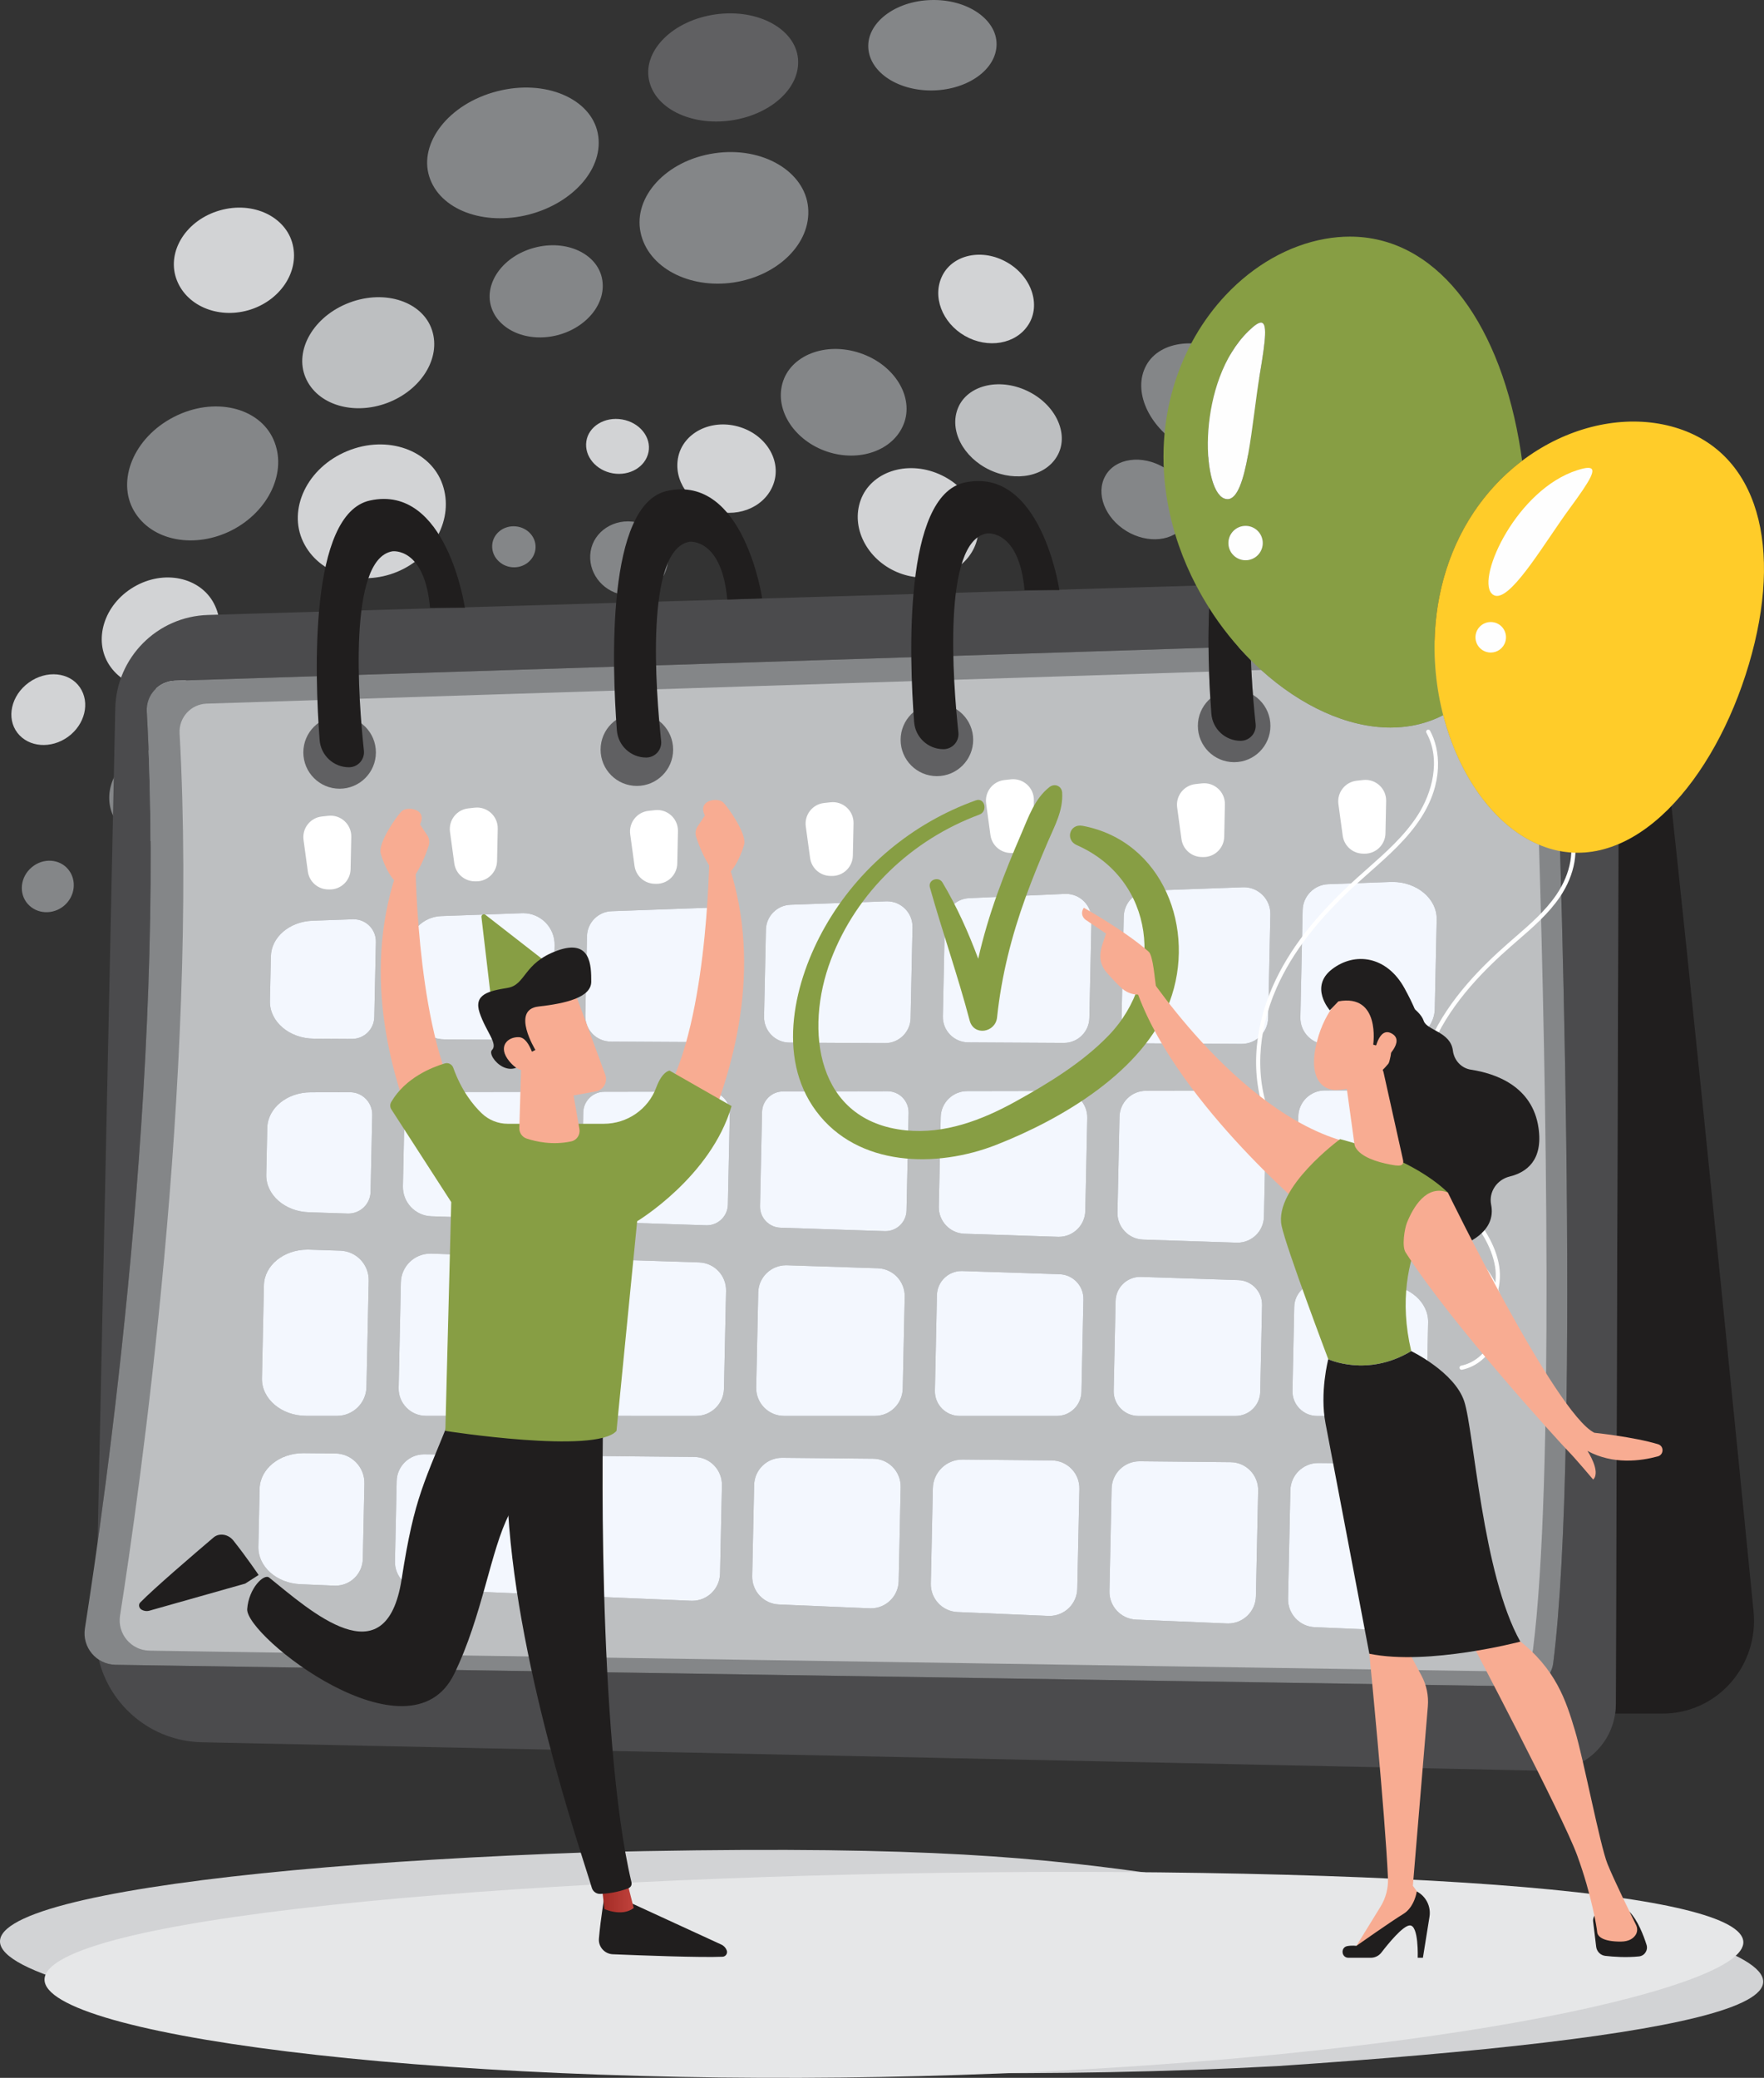 <svg width="444" height="523" viewBox="0 0 444 523" fill="none" xmlns="http://www.w3.org/2000/svg">
<rect x="0" y="0" width="444" height="523" fill="#333333" stroke="none"/>
<g clip-path="url(#clip0)">
<path d="M419.546 486.057C478.187 502.691 424.648 513.094 321.542 520.034C211.277 526.011 78.88 516.485 20.23 499.85C-38.396 483.215 38.34 470.028 148.605 466.219C300.892 462.566 274.877 476.372 419.547 486.057H419.546Z" fill="#D2D3D5"/>
<path d="M419.141 500.357C374.359 514.341 270.041 525.507 161.113 522.51C52.186 519.513 -20.101 503.486 24.68 489.501C69.481 475.517 214.399 468.873 323.327 471.87C432.254 474.867 463.941 486.373 419.14 500.356L419.141 500.357Z" fill="#E6E7E8"/>
<path fill-rule="evenodd" clip-rule="evenodd" d="M49.381 193.521C52.741 198.837 51.092 205.921 45.827 209.553C40.56 213.175 33.342 212.204 29.58 207.162C25.82 202.132 27.262 194.702 32.931 190.801C38.598 186.893 46.024 188.213 49.381 193.521Z" fill="#848688"/>
<path d="M53.831 151.87C57.312 158.46 54.336 166.874 47.36 170.992C40.376 175.096 31.563 173.619 27.495 167.367C23.433 161.13 26.123 152.184 33.691 147.734C41.262 143.277 50.355 145.288 53.832 151.87H53.831Z" fill="#D2D3D5"/>
<path d="M20.113 173.015C22.74 176.863 21.368 182.374 17.135 185.452C12.894 188.53 7.226 188.141 4.38 184.45C1.539 180.766 2.781 175.041 7.233 171.811C11.684 168.574 17.491 169.173 20.113 173.015H20.113Z" fill="#D2D3D5"/>
<path d="M111.371 121.911C114.364 130.492 109.158 140.121 99.94 143.938C90.714 147.734 80.235 144.582 76.309 136.386C72.391 128.204 77.255 117.726 87.408 113.538C97.56 109.344 108.385 113.344 111.371 121.911Z" fill="#D2D3D5"/>
<path fill-rule="evenodd" clip-rule="evenodd" d="M68.816 110.594C72.424 118.68 67.649 128.68 58.388 133.447C49.119 138.192 38.189 136.253 33.732 128.607C29.279 120.975 33.654 110.129 43.773 104.944C53.889 99.744 65.215 102.522 68.816 110.594Z" fill="#848688"/>
<path fill-rule="evenodd" clip-rule="evenodd" d="M17.21 218.868C19.399 221.591 18.891 225.638 16.121 227.973C13.348 230.303 9.269 230.122 6.965 227.499C4.662 224.876 5.094 220.727 7.984 218.297C10.871 215.863 15.019 216.153 17.21 218.869V218.868Z" fill="#848688"/>
<path fill-rule="evenodd" clip-rule="evenodd" d="M151.5 69.966C152.838 76.111 147.796 82.423 140.332 84.36C132.862 86.282 125.411 83.188 123.611 77.161C121.811 71.143 126.718 64.355 134.653 62.315C142.589 60.26 150.172 63.822 151.5 69.967V69.966Z" fill="#848688"/>
<path d="M108.749 83.126C111.047 90.216 105.929 98.242 97.457 101.425C88.981 104.601 79.857 101.933 76.922 95.072C73.992 88.233 78.875 79.584 87.985 76.163C97.091 72.742 106.459 76.043 108.749 83.126Z" fill="#BDBFC1"/>
<path fill-rule="evenodd" clip-rule="evenodd" d="M203.402 52.222C204.225 61.269 195.762 69.446 184.611 71.106C173.456 72.743 163.044 67.354 161.22 58.444C159.397 49.563 167.66 40.367 179.813 38.578C191.966 36.775 202.583 43.183 203.402 52.221V52.222Z" fill="#848688"/>
<path fill-rule="evenodd" clip-rule="evenodd" d="M150.459 33.532C152.194 42.211 144.344 51.113 133.089 54.013C121.832 56.891 110.695 52.869 108.038 44.419C105.385 35.984 112.949 26.097 125.135 22.975C137.317 19.838 148.736 24.861 150.459 33.532Z" fill="#848688"/>
<path fill-rule="evenodd" clip-rule="evenodd" d="M250.84 11.192C250.772 17.484 243.661 22.512 234.986 22.76C226.315 23 218.974 18.376 218.555 12.099C218.132 5.83 225.19 0.257 234.349 0.009C243.505 -0.254 250.91 4.915 250.84 11.192Z" fill="#848688"/>
<path fill-rule="evenodd" clip-rule="evenodd" d="M200.857 14.773C201.527 22.199 193.87 28.961 183.838 30.339C173.799 31.703 164.652 27.23 163.307 19.902C161.964 12.583 169.479 5.072 180.188 3.61C190.898 2.141 200.19 7.353 200.857 14.773Z" fill="#606062"/>
<path d="M73.684 61.591C75.361 68.614 70.315 75.845 62.51 78.086C54.7 80.321 46.609 76.849 44.318 69.996C42.03 63.157 46.906 55.364 55.326 52.961C63.74 50.542 72.014 54.575 73.684 61.591Z" fill="#D2D3D5"/>
<path fill-rule="evenodd" clip-rule="evenodd" d="M167.912 142.613C166.718 147.608 161.639 150.678 156.517 149.665C151.399 148.645 147.855 143.867 148.659 138.793C149.458 133.727 154.623 130.339 160.132 131.435C165.645 132.526 169.103 137.625 167.912 142.613V142.613Z" fill="#848688"/>
<path d="M194.793 121.493C192.923 127.284 186.311 130.334 179.929 128.597C173.552 126.847 169.395 120.847 170.732 114.904C172.064 108.974 178.826 105.452 185.738 107.347C192.656 109.239 196.66 115.708 194.793 121.493Z" fill="#D2D3D5"/>
<path d="M163.227 113.8C162.473 117.53 158.471 119.866 154.26 119.141C150.045 118.413 147.044 114.873 147.58 111.105C148.116 107.344 152.17 104.809 156.594 105.575C161.02 106.336 163.979 110.076 163.227 113.8V113.8Z" fill="#D2D3D5"/>
<path d="M245.081 138.107C241.769 144.748 233.176 147.185 225.694 143.963C218.22 140.725 214.092 132.796 216.648 125.828C219.199 118.874 228.094 115.753 236.325 119.311C244.559 122.863 248.387 131.479 245.081 138.107Z" fill="#D2D3D5"/>
<path fill-rule="evenodd" clip-rule="evenodd" d="M227.456 106.752C224.784 113.47 216.219 116.371 208.158 113.665C200.105 110.942 195.011 103.44 196.942 96.476C198.866 89.522 207.698 85.905 216.494 88.875C225.295 91.834 230.122 100.046 227.456 106.752V106.752Z" fill="#848688"/>
<path fill-rule="evenodd" clip-rule="evenodd" d="M134.771 138.219C134.427 141.051 131.772 143.059 128.829 142.767C125.887 142.472 123.67 139.982 123.89 137.138C124.112 134.296 126.783 132.186 129.85 132.493C132.917 132.797 135.111 135.391 134.771 138.219Z" fill="#848688"/>
<path fill-rule="evenodd" clip-rule="evenodd" d="M298.302 132.008C295.473 136.291 288.911 136.936 283.527 133.67C278.148 130.392 275.713 124.268 278.21 119.782C280.702 115.3 287.465 114.306 293.178 117.789C298.9 121.263 301.137 127.731 298.302 132.009V132.008Z" fill="#848688"/>
<path d="M266.258 114.479C263.423 119.863 255.816 121.439 249.13 118.293C242.445 115.14 238.808 108.28 241.146 102.655C243.474 97.045 251.312 94.975 258.501 98.359C265.687 101.741 269.094 109.104 266.259 114.479H266.258Z" fill="#BDBFC1"/>
<path fill-rule="evenodd" clip-rule="evenodd" d="M338.238 152.281C333.419 157.916 323.819 157.62 316.497 152.039C309.186 146.442 306.405 137.278 310.574 131.135C314.727 125.008 324.809 124.607 332.777 130.702C340.754 136.788 343.057 146.653 338.239 152.281H338.238Z" fill="#848688"/>
<path fill-rule="evenodd" clip-rule="evenodd" d="M319.006 110.644C314.922 116.603 305.247 117.079 297.141 112.144C289.045 107.194 285.053 98.384 288.478 92.016C291.898 85.658 301.985 84.453 310.752 89.808C319.525 95.151 323.093 104.698 319.006 110.644Z" fill="#848688"/>
<path fill-rule="evenodd" clip-rule="evenodd" d="M389.244 156.677C385.527 160.221 378.538 158.922 373.452 153.986C368.372 149.047 366.894 142.116 370.324 138.295C373.748 134.477 381.025 135.434 386.387 140.654C391.756 145.863 392.953 153.142 389.244 156.677V156.677Z" fill="#848688"/>
<path fill-rule="evenodd" clip-rule="evenodd" d="M358.679 129.459C354.72 134.082 346.406 133.451 339.886 128.364C333.37 123.264 330.774 115.363 334.291 110.401C337.804 105.445 346.475 105.566 353.43 111.002C360.389 116.434 362.635 124.842 358.678 129.459H358.679Z" fill="#606062"/>
<path d="M258.872 81.688C255.722 86.67 248.621 87.835 242.865 84.543C237.11 81.244 234.53 74.531 237.232 69.285C239.926 64.05 247.258 62.467 253.459 66.025C259.666 69.573 262.022 76.713 258.872 81.688Z" fill="#D2D3D5"/>
<path fill-rule="evenodd" clip-rule="evenodd" d="M418.542 431.312H406.534C406.649 430.532 406.708 429.734 406.711 428.921L407.369 212.469C412.077 210.469 416.569 207.163 420.699 202.875C425.269 244.938 432.163 313.182 437.254 364.153C438.848 380.105 440.265 394.358 441.375 405.596C442.029 412.175 439.914 418.699 435.568 423.605C431.217 428.513 425.029 431.312 418.542 431.312Z" fill="#201E1E"/>
<path fill-rule="evenodd" clip-rule="evenodd" d="M389.882 445.719C389.76 445.719 389.638 445.717 389.515 445.715L381.331 445.541L64.421 438.814L50.805 438.525C38.177 438.256 27.734 429.449 24.863 417.731C26.074 418.526 27.52 419.001 29.092 419.025L384.205 424.472C384.24 424.472 384.272 424.473 384.307 424.473C387.669 424.473 390.523 421.976 390.945 418.627C396.252 376.554 394.476 276.749 392.673 214.229C394.161 214.509 395.641 214.644 397.114 214.644C400.61 214.644 404.043 213.881 407.37 212.469L406.712 428.921C406.708 429.734 406.649 430.532 406.535 431.312C405.355 439.476 398.327 445.719 389.882 445.719H389.882ZM24.56 388.355L24.974 368.805L27.99 226.548L29.011 178.338C29.283 165.52 39.543 155.166 52.346 154.788L63.337 154.461L301.087 147.402C302.103 149.352 303.2 151.243 304.364 153.075C304.209 156.443 304.164 159.808 304.191 163.034L44.028 171.339C39.907 171.468 36.717 174.972 36.945 179.091C41.127 254.535 30.93 342.861 24.559 388.355H24.56Z" fill="#4B4B4D"/>
<path d="M29.091 419.026C24.268 418.952 20.624 414.628 21.374 409.859C26.346 378.228 41.953 269.428 36.946 179.092C36.718 174.973 39.907 171.469 44.029 171.339L382.453 160.537C387.094 160.387 390.984 164.011 391.161 168.656C392.597 206.635 397.96 363.032 390.945 418.627C390.52 422.011 387.61 424.525 384.205 424.472L29.092 419.026L29.091 419.026Z" fill="#848688"/>
<path d="M379.485 420.711C379.449 420.711 379.418 420.711 379.383 420.71L37.642 415.467C33 415.397 29.494 411.234 30.216 406.645C35 376.206 50.02 271.502 45.202 184.569C44.982 180.605 48.052 177.234 52.017 177.107L304.32 169.052C304.459 173.095 304.682 176.73 304.901 179.618C305.191 183.483 308.407 186.465 312.281 186.465C313.357 186.465 314.381 186.002 315.099 185.201C315.816 184.4 316.16 183.329 316.045 182.259C315.698 179.004 315.247 174.146 314.974 168.714L317.435 168.635C327.398 177.654 339.102 183.126 349.998 183.126C351.82 183.126 353.627 182.974 355.391 182.658C358.225 182.15 360.84 181.25 363.249 179.999C367.17 195.211 376.079 207.846 387.362 212.616C389.146 272.227 391.145 373.276 385.87 415.084C385.465 418.307 382.717 420.71 379.485 420.71V420.711ZM331.787 368.242C327.981 368.242 324.866 371.287 324.784 375.102L324.205 402.408C324.124 406.221 327.105 409.4 330.911 409.56L346.485 410.22C346.674 410.229 346.867 410.232 347.056 410.232C353.008 410.232 357.906 406.273 358.013 401.255L358.509 377.839C358.619 372.704 353.667 368.453 347.497 368.394L331.854 368.242C331.833 368.241 331.81 368.241 331.786 368.241L331.787 368.242ZM286.798 367.806C282.992 367.806 279.877 370.849 279.796 374.666L279.248 400.504C279.167 404.317 282.146 407.494 285.954 407.656L308.812 408.623C308.913 408.628 309.014 408.63 309.115 408.63C312.903 408.63 316.031 405.597 316.112 401.77L316.676 375.186C316.758 371.283 313.64 368.065 309.74 368.028L286.866 367.806C286.842 367.806 286.82 367.806 286.798 367.806H286.798ZM242.19 367.372C238.172 367.372 234.884 370.585 234.799 374.614L234.29 398.6C234.209 402.411 237.19 405.589 240.998 405.751L263.855 406.72C263.957 406.724 264.058 406.727 264.157 406.727C267.946 406.727 271.074 403.692 271.155 399.865L271.687 374.749C271.77 370.847 268.652 367.63 264.753 367.591L242.265 367.373C242.24 367.373 242.215 367.373 242.192 367.373L242.19 367.372ZM196.814 366.931C193.013 366.931 189.899 369.974 189.818 373.787L189.333 396.701C189.252 400.512 192.23 403.686 196.034 403.847L218.904 404.816C219.005 404.821 219.104 404.822 219.206 404.822C222.99 404.822 226.116 401.791 226.197 397.968L226.698 374.307C226.781 370.408 223.666 367.192 219.769 367.155L196.884 366.932C196.861 366.932 196.837 366.932 196.814 366.932V366.931ZM151.826 366.495C148.022 366.495 144.911 369.538 144.829 373.35L144.375 394.798C144.294 398.606 147.27 401.781 151.075 401.944L173.946 402.913C174.046 402.916 174.147 402.919 174.247 402.919C178.033 402.919 181.158 399.888 181.238 396.064L181.71 373.87C181.792 369.972 178.677 366.757 174.779 366.72L151.894 366.497C151.871 366.497 151.847 366.497 151.826 366.497V366.495ZM106.719 366.058C102.981 366.058 99.922 369.047 99.843 372.795L99.415 393.009C99.335 396.754 102.262 399.875 106.001 400.033L129.11 401.011C129.208 401.016 129.307 401.018 129.406 401.018C133.126 401.018 136.198 398.04 136.277 394.28L136.722 373.311C136.803 369.48 133.741 366.319 129.912 366.282L106.787 366.058C106.763 366.058 106.74 366.058 106.718 366.058H106.719ZM76.307 365.763C70.322 365.763 65.45 369.74 65.344 374.739L65.035 389.312C64.93 394.307 69.622 398.492 75.613 398.747L84.153 399.107C84.252 399.111 84.352 399.114 84.449 399.114C88.17 399.114 91.241 396.134 91.321 392.376L91.723 373.404C91.811 369.28 88.516 365.88 84.395 365.84L76.44 365.763C76.396 365.763 76.352 365.763 76.308 365.763H76.307ZM331.957 322.863C328.599 322.863 325.836 325.549 325.764 328.932L325.316 350.062C325.243 353.537 328.037 356.395 331.512 356.396L348.187 356.398C354.182 356.398 359.049 352.416 359.155 347.422L359.461 332.849C359.568 327.812 354.801 323.608 348.758 323.41L332.162 322.867C332.093 322.863 332.025 322.863 331.956 322.863H331.957ZM286.989 321.39C283.633 321.39 280.87 324.077 280.798 327.46L280.318 350.058C280.243 353.533 283.039 356.391 286.514 356.391L311.006 356.393C314.378 356.393 317.132 353.697 317.203 350.322L317.665 328.524C317.737 325.129 315.066 322.306 311.672 322.195L287.196 321.393C287.128 321.391 287.058 321.39 286.989 321.39ZM242.023 319.918C238.667 319.918 235.902 322.604 235.83 325.988L235.319 350.053C235.246 353.528 238.042 356.386 241.515 356.386L266.008 356.389C266.008 356.389 266.008 356.389 266.01 356.389C269.38 356.389 272.135 353.691 272.206 350.318L272.7 327.052C272.771 323.657 270.098 320.834 266.705 320.723L242.23 319.92C242.161 319.919 242.091 319.918 242.024 319.918H242.023ZM197.839 318.47C194.049 318.47 190.927 321.505 190.846 325.326L190.341 349.228C190.257 353.153 193.413 356.381 197.336 356.381L220.226 356.384C220.226 356.384 220.226 356.384 220.228 356.384C224.034 356.384 227.143 353.338 227.224 349.529L227.716 326.372C227.796 322.537 224.778 319.349 220.947 319.225L198.073 318.474C197.996 318.473 197.917 318.471 197.84 318.471L197.839 318.47ZM152.873 316.998C149.082 316.998 145.961 320.033 145.88 323.853L145.341 349.225C145.258 353.149 148.414 356.375 152.338 356.377L175.228 356.38C179.036 356.38 182.145 353.332 182.226 349.524L182.748 324.9C182.829 321.065 179.811 317.878 175.979 317.751L153.106 317.001C153.028 316.998 152.95 316.998 152.873 316.998ZM108.299 315.538C104.291 315.538 100.99 318.748 100.903 322.789L100.34 349.342C100.259 353.2 103.362 356.37 107.218 356.372L130.347 356.373H130.348C134.09 356.373 137.145 353.381 137.224 349.636L137.784 323.308C137.863 319.538 134.897 316.406 131.131 316.282L108.547 315.543C108.465 315.541 108.383 315.539 108.3 315.539L108.299 315.538ZM77.388 314.529C71.425 314.529 66.536 318.494 66.43 323.506L65.933 346.922C65.823 352.099 70.856 356.367 77.07 356.367L84.835 356.369C88.863 356.369 92.152 353.147 92.237 349.118L92.804 322.353C92.891 318.296 89.698 314.925 85.646 314.793L77.831 314.536C77.683 314.531 77.535 314.529 77.388 314.529ZM349.364 274.441C349.356 274.441 349.348 274.441 349.336 274.441L333.437 274.471C329.813 274.477 326.857 277.378 326.779 281.005L326.236 306.663C326.158 310.321 329.035 313.359 332.688 313.478L348.651 314.001C348.8 314.006 348.946 314.008 349.095 314.008C355.056 314.008 359.945 310.043 360.051 305.032L360.5 283.888C360.61 278.71 355.575 274.442 349.363 274.442L349.364 274.441ZM311.995 274.51C311.991 274.51 311.987 274.51 311.982 274.51L288.437 274.552C284.812 274.559 281.855 277.461 281.779 281.088L281.269 305.191C281.192 308.847 284.069 311.886 287.721 312.004L311.251 312.776C311.324 312.778 311.398 312.778 311.472 312.778C315.086 312.78 318.06 309.887 318.137 306.245L318.666 281.327C318.746 277.585 315.735 274.51 311.996 274.51H311.995ZM266.996 274.592C266.992 274.592 266.988 274.592 266.983 274.592L243.438 274.633C239.813 274.64 236.856 277.542 236.779 281.168L236.301 303.719C236.224 307.374 239.101 310.412 242.753 310.532L266.281 311.303C266.356 311.305 266.429 311.306 266.504 311.306C270.116 311.306 273.092 308.413 273.169 304.772L273.664 281.408C273.743 277.666 270.735 274.592 266.995 274.592H266.996ZM223.388 274.669C223.385 274.669 223.382 274.669 223.377 274.669L197.105 274.717C194.222 274.722 191.869 277.031 191.807 279.915L191.306 303.594C191.244 306.504 193.533 308.921 196.44 309.015L222.692 309.876C222.751 309.878 222.81 309.879 222.87 309.879C225.745 309.879 228.112 307.579 228.173 304.681L228.695 280.094C228.757 277.118 226.363 274.67 223.388 274.67L223.388 274.669ZM178.389 274.752C178.384 274.752 178.381 274.752 178.378 274.752L152.106 274.799C149.222 274.803 146.869 277.112 146.808 279.999L146.34 302.121C146.278 305.031 148.567 307.448 151.473 307.543L177.726 308.403C177.785 308.405 177.844 308.406 177.904 308.406C180.779 308.406 183.145 306.104 183.208 303.207L183.695 280.176C183.758 277.198 181.365 274.752 178.389 274.752H178.389ZM131.249 274.836C131.245 274.836 131.239 274.836 131.235 274.836L109.151 274.876C105.13 274.884 101.849 278.102 101.765 282.126L101.416 298.577C101.329 302.634 104.522 306.006 108.574 306.138L130.642 306.862C130.724 306.864 130.807 306.864 130.887 306.864C134.896 306.866 138.198 303.656 138.283 299.614L138.649 282.401C138.736 278.249 135.397 274.837 131.248 274.837L131.249 274.836ZM88.091 274.913C88.088 274.913 88.085 274.913 88.082 274.913L78.211 274.932C72.225 274.943 67.374 278.921 67.269 283.908L67.019 295.688C66.913 300.724 71.682 304.928 77.724 305.126L87.499 305.447C87.561 305.449 87.623 305.45 87.685 305.45C90.717 305.45 93.214 303.023 93.278 299.967L93.689 280.635C93.755 277.494 91.229 274.913 88.091 274.913ZM350.486 221.982C350.324 221.982 350.159 221.985 349.998 221.991L334.311 222.556C330.778 222.682 327.956 225.549 327.881 229.086L327.309 256.058C327.23 259.784 330.217 262.854 333.941 262.875L350.093 262.966C350.121 262.966 350.145 262.966 350.172 262.966C356.16 262.966 361.03 258.987 361.136 253.99L361.617 231.428C361.727 226.23 356.665 221.982 350.487 221.982L350.486 221.982ZM313.085 223.321C313.005 223.321 312.923 223.323 312.841 223.326L289.279 224.174C285.744 224.301 282.923 227.166 282.849 230.704L282.316 255.804C282.237 259.53 285.224 262.6 288.949 262.62L312.491 262.754C312.504 262.754 312.516 262.754 312.528 262.754C316.155 262.754 319.121 259.851 319.198 256.219L319.751 230.14C319.83 226.386 316.806 223.322 313.085 223.322V223.321ZM223.277 226.86C223.199 226.86 223.121 226.862 223.043 226.865L198.963 227.729C195.567 227.852 192.855 230.606 192.783 234.007L192.319 255.867C192.243 259.449 195.114 262.401 198.694 262.422L222.753 262.557C222.765 262.557 222.778 262.557 222.79 262.557C226.276 262.557 229.128 259.767 229.2 256.275L229.685 233.415C229.763 229.807 226.855 226.861 223.277 226.861L223.277 226.86ZM268.316 224.988C268.221 224.988 268.124 224.991 268.027 224.994L243.943 226.063C240.567 226.213 237.886 228.958 237.815 232.338L237.319 255.81C237.242 259.393 240.113 262.344 243.693 262.364L267.752 262.499C267.764 262.499 267.777 262.499 267.789 262.499C271.275 262.499 274.127 259.71 274.199 256.218L274.722 231.542C274.798 227.931 271.889 224.988 268.316 224.988V224.988ZM178.247 228.479C178.168 228.479 178.089 228.48 178.01 228.483L153.931 229.348C150.534 229.471 147.82 232.223 147.748 235.625L147.325 255.612C147.248 259.195 150.119 262.146 153.701 262.165L177.758 262.302C177.771 262.302 177.783 262.302 177.796 262.302C181.281 262.302 184.133 259.513 184.206 256.02L184.651 235.032C184.728 231.425 181.822 228.479 178.246 228.479H178.247ZM131.678 229.842C131.582 229.842 131.485 229.845 131.388 229.849L111.066 230.578C106.456 230.744 102.775 234.481 102.679 239.097L102.411 251.687C102.296 257.117 106.647 261.59 112.074 261.619L130.334 261.723C130.351 261.723 130.368 261.723 130.385 261.723C135.218 261.723 139.171 257.855 139.273 253.014L139.592 237.938C139.687 233.482 136.097 229.843 131.678 229.843V229.842ZM89.019 231.374C88.951 231.374 88.883 231.374 88.814 231.378L78.675 231.742C72.872 231.951 68.287 235.869 68.185 240.71L67.946 251.987C67.837 257.14 72.824 261.397 79.01 261.431L88.582 261.486C88.593 261.486 88.604 261.486 88.615 261.486C91.659 261.486 94.147 259.051 94.212 256.002L94.612 237.094C94.679 233.944 92.142 231.374 89.019 231.374V231.374Z" fill="#BDBFC1"/>
<path d="M267.788 262.5C267.776 262.5 267.763 262.5 267.75 262.5L243.691 262.365C240.111 262.344 237.241 259.394 237.317 255.811L237.813 232.339C237.885 228.959 240.565 226.214 243.942 226.064L268.025 224.995C268.122 224.992 268.219 224.989 268.315 224.989C271.887 224.989 274.797 227.931 274.721 231.542L274.198 256.219C274.124 259.711 271.273 262.499 267.788 262.499V262.5Z" fill="#F3F7FE"/>
<path d="M177.796 262.303C177.783 262.303 177.771 262.303 177.758 262.303L153.701 262.166C150.119 262.146 147.248 259.195 147.325 255.613L147.748 235.627C147.82 232.225 150.534 229.472 153.931 229.349L178.01 228.485C178.089 228.481 178.168 228.48 178.247 228.48C181.823 228.48 184.729 231.426 184.652 235.033L184.206 256.021C184.133 259.514 181.282 262.303 177.796 262.303H177.796Z" fill="#F3F7FE"/>
<path d="M174.247 402.919C174.146 402.919 174.045 402.915 173.946 402.912L151.075 401.943C147.27 401.78 144.293 398.606 144.374 394.797L144.829 373.349C144.909 369.537 148.022 366.495 151.825 366.495C151.847 366.495 151.87 366.495 151.893 366.495L174.779 366.718C178.676 366.755 181.792 369.97 181.709 373.868L181.238 396.062C181.157 399.886 178.032 402.917 174.247 402.917V402.919Z" fill="#F3F7FE"/>
<path d="M129.406 401.018C129.307 401.018 129.208 401.016 129.11 401.011L106.001 400.033C102.262 399.874 99.335 396.754 99.415 393.009L99.843 372.796C99.922 369.048 102.981 366.058 106.719 366.058C106.741 366.058 106.764 366.058 106.788 366.058L129.913 366.282C133.743 366.32 136.805 369.48 136.723 373.311L136.278 394.28C136.199 398.04 133.128 401.018 129.407 401.018H129.406Z" fill="#F3F7FE"/>
<path d="M130.888 306.864C130.807 306.864 130.724 306.864 130.642 306.861L108.574 306.138C104.522 306.006 101.329 302.635 101.416 298.576L101.765 282.126C101.849 278.102 105.13 274.883 109.151 274.875L131.235 274.835C131.239 274.835 131.245 274.835 131.249 274.835C135.397 274.835 138.737 278.248 138.649 282.399L138.284 299.613C138.199 303.654 134.897 306.864 130.888 306.863L130.888 306.864Z" fill="#F3F7FE"/>
<path d="M130.347 356.374H130.346L107.217 356.372C103.36 356.37 100.258 353.2 100.339 349.342L100.902 322.789C100.988 318.748 104.29 315.539 108.299 315.539C108.381 315.539 108.464 315.54 108.546 315.542L131.129 316.282C134.896 316.405 137.861 319.537 137.782 323.307L137.223 349.635C137.143 353.38 134.09 356.373 130.347 356.373L130.347 356.374Z" fill="#F3F7FE"/>
<path d="M222.789 262.558C222.777 262.558 222.764 262.558 222.751 262.558L198.692 262.422C195.112 262.402 192.242 259.45 192.317 255.867L192.782 234.008C192.853 230.608 195.565 227.853 198.962 227.73L223.042 226.865C223.12 226.862 223.198 226.861 223.275 226.861C226.852 226.861 229.76 229.807 229.683 233.415L229.198 256.275C229.125 259.767 226.273 262.557 222.788 262.557L222.789 262.558Z" fill="#F3F7FE"/>
<path d="M175.227 356.38L152.337 356.377C148.413 356.375 145.258 353.149 145.34 349.225L145.879 323.853C145.96 320.033 149.081 316.999 152.872 316.999C152.949 316.999 153.028 316.999 153.105 317.002L175.979 317.751C179.81 317.878 182.828 321.065 182.748 324.901L182.225 349.524C182.144 353.333 179.035 356.38 175.227 356.38Z" fill="#F3F7FE"/>
<path d="M222.87 309.878C222.81 309.878 222.751 309.877 222.692 309.875L196.44 309.015C193.533 308.92 191.244 306.503 191.306 303.594L191.807 279.915C191.869 277.03 194.222 274.722 197.105 274.717L223.377 274.668C223.382 274.668 223.385 274.668 223.388 274.668C226.363 274.668 228.757 277.115 228.695 280.093L228.174 304.68C228.114 307.578 225.746 309.878 222.87 309.878L222.87 309.878Z" fill="#F3F7FE"/>
<path d="M266.504 311.307C266.429 311.307 266.355 311.305 266.281 311.304L242.753 310.533C239.101 310.413 236.224 307.375 236.301 303.719L236.779 281.169C236.856 277.542 239.813 274.64 243.438 274.634L266.983 274.592C266.988 274.592 266.992 274.592 266.996 274.592C270.735 274.592 273.744 277.667 273.665 281.409L273.17 304.773C273.092 308.414 270.117 311.307 266.505 311.307H266.504Z" fill="#F3F7FE"/>
<path d="M177.903 308.407C177.844 308.407 177.785 308.405 177.725 308.403L151.472 307.544C148.566 307.448 146.277 305.031 146.339 302.121L146.808 279.999C146.868 277.113 149.221 274.803 152.105 274.799L178.377 274.752C178.381 274.752 178.384 274.752 178.388 274.752C181.363 274.752 183.757 277.198 183.693 280.176L183.206 303.207C183.144 306.105 180.777 308.407 177.902 308.407H177.903Z" fill="#F3F7FE"/>
<path d="M220.226 356.384C220.225 356.384 220.225 356.384 220.225 356.384L197.335 356.381C193.412 356.381 190.255 353.153 190.339 349.228L190.845 325.326C190.926 321.505 194.047 318.47 197.837 318.47C197.916 318.47 197.993 318.472 198.071 318.473L220.945 319.224C224.776 319.348 227.795 322.536 227.713 326.371L227.221 349.528C227.14 353.337 224.031 356.383 220.225 356.383L220.226 356.384Z" fill="#F3F7FE"/>
<path d="M266.009 356.389C266.007 356.389 266.007 356.389 266.007 356.389L241.514 356.386C238.041 356.386 235.245 353.529 235.318 350.053L235.828 325.989C235.9 322.605 238.664 319.918 242.021 319.918C242.09 319.918 242.158 319.919 242.228 319.92L266.703 320.723C270.096 320.834 272.769 323.656 272.698 327.052L272.204 350.318C272.132 353.691 269.379 356.389 266.008 356.389H266.009Z" fill="#F3F7FE"/>
<path d="M130.384 261.724C130.366 261.724 130.35 261.724 130.333 261.724L112.073 261.619C106.647 261.59 102.295 257.118 102.41 251.687L102.678 239.097C102.775 234.481 106.457 230.744 111.065 230.578L131.388 229.849C131.484 229.846 131.581 229.842 131.677 229.842C136.095 229.842 139.686 233.481 139.592 237.938L139.273 253.014C139.17 257.855 135.218 261.723 130.384 261.723V261.724Z" fill="#F3F7FE"/>
<path d="M84.449 399.114C84.351 399.114 84.251 399.111 84.153 399.107L75.612 398.747C69.622 398.493 64.929 394.307 65.034 389.312L65.343 374.739C65.45 369.74 70.322 365.763 76.307 365.763C76.351 365.763 76.395 365.763 76.439 365.763L84.393 365.84C88.515 365.88 91.809 369.28 91.722 373.404L91.32 392.376C91.24 396.133 88.169 399.114 84.448 399.114H84.449Z" fill="#F3F7FE"/>
<path d="M347.057 410.233C346.867 410.233 346.675 410.23 346.486 410.221L330.912 409.561C327.106 409.4 324.125 406.221 324.206 402.409L324.785 375.103C324.866 371.288 327.981 368.243 331.788 368.243C331.811 368.243 331.835 368.243 331.856 368.244L347.499 368.396C353.667 368.455 358.62 372.706 358.51 377.841L358.014 401.257C357.908 406.275 353.01 410.234 347.058 410.234L347.057 410.233Z" fill="#F3F7FE"/>
<path d="M84.835 356.369L77.07 356.367C70.856 356.367 65.823 352.099 65.933 346.922L66.43 323.506C66.535 318.494 71.425 314.529 77.388 314.529C77.535 314.529 77.683 314.531 77.831 314.536L85.646 314.793C89.698 314.925 92.891 318.296 92.804 322.353L92.237 349.118C92.152 353.147 88.863 356.369 84.835 356.369Z" fill="#F3F7FE"/>
<path d="M87.685 305.451C87.623 305.451 87.561 305.45 87.499 305.448L77.724 305.127C71.682 304.929 66.912 300.725 67.019 295.689L67.269 283.909C67.374 278.922 72.225 274.944 78.211 274.933L88.082 274.914C88.085 274.914 88.088 274.914 88.091 274.914C91.228 274.914 93.755 277.495 93.689 280.636L93.278 299.968C93.213 303.025 90.717 305.451 87.685 305.451Z" fill="#F3F7FE"/>
<path d="M350.171 262.966C350.143 262.966 350.119 262.966 350.092 262.966L333.94 262.875C330.215 262.854 327.229 259.784 327.308 256.058L327.879 229.086C327.956 225.549 330.776 222.682 334.309 222.556L349.996 221.991C350.158 221.985 350.323 221.982 350.484 221.982C356.662 221.982 361.724 226.229 361.614 231.428L361.133 253.989C361.027 258.986 356.157 262.965 350.169 262.965L350.171 262.966Z" fill="#F3F7FE"/>
<path d="M219.205 404.822C219.104 404.822 219.004 404.82 218.903 404.815L196.034 403.846C192.229 403.685 189.251 400.511 189.332 396.7L189.818 373.787C189.898 369.973 193.012 366.931 196.813 366.931C196.836 366.931 196.86 366.931 196.884 366.931L219.769 367.153C223.665 367.191 226.78 370.406 226.697 374.305L226.196 397.966C226.115 401.789 222.989 404.821 219.205 404.821V404.822Z" fill="#F3F7FE"/>
<path d="M349.095 314.008C348.945 314.008 348.8 314.006 348.651 314.001L332.688 313.478C329.035 313.359 326.158 310.32 326.236 306.663L326.779 281.004C326.857 277.378 329.813 274.477 333.437 274.471L349.336 274.441C349.348 274.441 349.356 274.441 349.364 274.441C355.576 274.441 360.612 278.71 360.501 283.887L360.052 305.031C359.946 310.043 355.056 314.007 349.096 314.007L349.095 314.008Z" fill="#F3F7FE"/>
<path d="M348.186 356.399L331.511 356.397C328.036 356.396 325.242 353.538 325.316 350.063L325.763 328.934C325.835 325.55 328.598 322.864 331.956 322.864C332.025 322.864 332.094 322.864 332.162 322.868L348.758 323.411C354.801 323.609 359.568 327.813 359.462 332.85L359.155 347.423C359.049 352.417 354.182 356.399 348.187 356.399H348.186Z" fill="#F3F7FE"/>
<path d="M311.005 356.393L286.514 356.392C283.039 356.39 280.243 353.533 280.317 350.058L280.797 327.461C280.869 324.078 283.632 321.39 286.988 321.39C287.057 321.39 287.127 321.392 287.196 321.393L311.672 322.196C315.065 322.306 317.736 325.129 317.665 328.524L317.202 350.322C317.131 353.697 314.377 356.393 311.005 356.393Z" fill="#F3F7FE"/>
<path d="M309.116 408.631C309.014 408.631 308.915 408.629 308.813 408.624L285.955 407.657C282.146 407.494 279.168 404.317 279.249 400.505L279.797 374.667C279.878 370.85 282.993 367.806 286.799 367.806C286.821 367.806 286.844 367.806 286.868 367.806L309.742 368.028C313.642 368.066 316.76 371.284 316.677 375.187L316.114 401.77C316.033 405.598 312.905 408.631 309.116 408.631H309.116Z" fill="#F3F7FE"/>
<path d="M88.613 261.488C88.603 261.488 88.591 261.488 88.581 261.488L79.009 261.433C72.822 261.399 67.835 257.141 67.944 251.989L68.183 240.712C68.285 235.871 72.87 231.953 78.673 231.744L88.812 231.38C88.881 231.376 88.95 231.376 89.017 231.376C92.139 231.376 94.677 233.946 94.611 237.097L94.21 256.005C94.145 259.054 91.656 261.489 88.613 261.489V261.488Z" fill="#F3F7FE"/>
<path d="M264.157 406.727C264.057 406.727 263.956 406.724 263.855 406.721L240.997 405.752C237.189 405.589 234.209 402.412 234.289 398.6L234.798 374.615C234.884 370.586 238.171 367.372 242.189 367.372C242.213 367.372 242.237 367.372 242.263 367.372L264.75 367.59C268.65 367.63 271.768 370.846 271.685 374.749L271.152 399.865C271.072 403.692 267.944 406.726 264.155 406.726L264.157 406.727Z" fill="#F3F7FE"/>
<path d="M312.527 262.754C312.515 262.754 312.502 262.754 312.49 262.754L288.948 262.62C285.223 262.6 282.236 259.529 282.315 255.804L282.848 230.704C282.922 227.167 285.744 224.302 289.279 224.174L312.841 223.326C312.923 223.323 313.004 223.321 313.085 223.321C316.805 223.321 319.83 226.385 319.75 230.139L319.198 256.218C319.119 259.851 316.154 262.753 312.527 262.753V262.754Z" fill="#F3F7FE"/>
<path d="M311.472 312.779C311.397 312.779 311.322 312.779 311.25 312.776L287.72 312.005C284.068 311.886 281.191 308.847 281.269 305.191L281.779 281.088C281.855 277.462 284.812 274.559 288.437 274.553L311.982 274.51C311.986 274.51 311.99 274.51 311.995 274.51C315.734 274.51 318.744 277.586 318.665 281.327L318.135 306.246C318.059 309.888 315.084 312.78 311.471 312.779H311.472Z" fill="#F3F7FE"/>
<path d="M76.399 211.409L77.483 219.359C77.83 221.902 79.975 223.817 82.542 223.872L82.917 223.879C85.797 223.942 88.183 221.653 88.244 218.772L88.416 210.635C88.484 207.483 85.762 204.99 82.629 205.336L80.998 205.516C78.08 205.836 76.001 208.501 76.399 211.41V211.409Z" fill="white"/>
<path d="M113.264 209.364L114.348 217.312C114.695 219.858 116.841 221.771 119.407 221.827L119.782 221.835C122.664 221.895 125.049 219.609 125.109 216.726L125.282 208.591C125.349 205.437 122.627 202.946 119.494 203.29L117.862 203.471C114.944 203.791 112.867 206.455 113.263 209.365L113.264 209.364Z" fill="white"/>
<path d="M158.623 209.989L159.709 217.937C160.056 220.482 162.201 222.397 164.767 222.451L165.141 222.459C168.023 222.521 170.407 220.233 170.469 217.35L170.642 209.215C170.708 206.06 167.987 203.569 164.855 203.914L163.222 204.094C160.306 204.415 158.226 207.079 158.623 209.989H158.623Z" fill="white"/>
<path d="M202.816 208.009L203.901 215.957C204.249 218.503 206.394 220.417 208.96 220.471L209.334 220.479C212.216 220.54 214.6 218.253 214.661 215.37L214.834 207.233C214.901 204.081 212.181 201.588 209.048 201.934L207.416 202.114C204.499 202.436 202.419 205.1 202.816 208.01V208.009Z" fill="white"/>
<path d="M248.208 202.232L249.292 210.18C249.639 212.726 251.784 214.64 254.351 214.695L254.726 214.702C257.608 214.763 259.992 212.477 260.054 209.593L260.227 201.458C260.294 198.305 257.573 195.813 254.438 196.157L252.807 196.337C249.889 196.659 247.811 199.323 248.208 202.232Z" fill="white"/>
<path d="M296.292 203.253L297.376 211.202C297.723 213.746 299.868 215.66 302.435 215.715L302.81 215.722C305.691 215.785 308.076 213.497 308.137 210.614L308.309 202.479C308.375 199.326 305.655 196.833 302.522 197.178L300.89 197.358C297.973 197.679 295.895 200.344 296.291 203.253H296.292Z" fill="white"/>
<path d="M336.88 202.402L337.963 210.351C338.309 212.896 340.454 214.81 343.022 214.864L343.395 214.873C346.277 214.935 348.663 212.647 348.722 209.764L348.895 201.629C348.962 198.474 346.242 195.983 343.107 196.328L341.477 196.508C338.56 196.829 336.481 199.493 336.879 202.403L336.88 202.402Z" fill="white"/>
<path fill-rule="evenodd" clip-rule="evenodd" d="M267.349 199.531C267.249 197.814 265.456 197.078 264.134 198.118C260.404 201.06 258.889 205.627 257.05 209.886C254.907 214.849 252.855 219.851 251.03 224.942C249.108 230.309 247.468 235.771 246.22 241.317C243.744 234.691 240.868 228.238 237.218 222.114C236.249 220.489 233.514 221.44 234.055 223.37C237.211 234.595 241.095 245.594 244.067 256.875C245.116 260.855 250.557 259.915 250.961 256.089C252.068 245.641 254.588 235.647 258.168 225.779C259.869 221.088 261.769 216.469 263.736 211.884C265.48 207.825 267.611 204.04 267.348 199.531H267.349Z" fill="#879E44"/>
<path fill-rule="evenodd" clip-rule="evenodd" d="M272.474 207.857C269.229 207.25 268.048 211.406 271.025 212.715C290.715 221.384 293.29 245.813 279.065 260.607C272.485 267.447 263.755 272.757 255.491 277.322C247.106 281.952 237.747 285.489 228.018 284.51C205.467 282.242 202.401 259.274 209.143 241.55C215.628 224.503 229.518 211.343 246.521 205.034C248.717 204.219 247.866 200.641 245.615 201.449C229.661 207.174 216.083 218.468 207.671 233.246C199.933 246.841 195.29 266.016 205.42 279.662C215.901 293.783 235.796 294.036 250.783 288.149C267.271 281.675 287.801 269.661 294.364 252.228C301.24 233.967 292.755 211.653 272.474 207.856V207.857Z" fill="#879E44"/>
<path d="M94.612 189.382C94.612 194.43 90.524 198.52 85.481 198.52C80.438 198.52 76.35 194.43 76.35 189.382C76.35 184.336 80.438 180.244 85.481 180.244C90.524 180.244 94.612 184.336 94.612 189.382Z" fill="#606062"/>
<path d="M169.428 188.68C169.428 193.727 165.34 197.818 160.298 197.818C155.255 197.818 151.167 193.727 151.167 188.68C151.167 183.632 155.255 179.542 160.298 179.542C165.341 179.542 169.428 183.632 169.428 188.68Z" fill="#606062"/>
<path d="M244.949 186.218C244.949 191.265 240.86 195.356 235.817 195.356C230.774 195.356 226.685 191.265 226.685 186.218C226.685 181.172 230.775 177.082 235.817 177.082C240.86 177.082 244.949 181.172 244.949 186.218Z" fill="#606062"/>
<path d="M319.765 182.704C319.765 187.751 315.677 191.842 310.635 191.842C305.59 191.842 301.503 187.751 301.503 182.704C301.503 177.657 305.59 173.566 310.635 173.566C315.677 173.566 319.765 177.657 319.765 182.704Z" fill="#606062"/>
<path fill-rule="evenodd" clip-rule="evenodd" d="M312.28 186.466C308.407 186.466 305.189 183.485 304.9 179.62C304.682 176.732 304.458 173.098 304.319 169.054C304.254 167.127 304.207 165.11 304.192 163.035C304.165 159.808 304.211 156.444 304.365 153.075C307.437 157.909 310.99 162.321 314.862 166.19C314.896 167.041 314.932 167.884 314.972 168.715C315.245 174.148 315.697 179.006 316.044 182.26C316.159 183.331 315.814 184.403 315.097 185.203C314.38 186.004 313.355 186.466 312.279 186.466H312.28Z" fill="#201E1E"/>
<path fill-rule="evenodd" clip-rule="evenodd" d="M242.763 121.467C227.397 124.82 228.846 165.291 230.082 181.715C230.373 185.58 233.589 188.569 237.463 188.569C238.538 188.569 239.562 188.108 240.281 187.307C240.999 186.506 241.343 185.438 241.228 184.368C239.899 171.954 237.076 136.178 248.388 134.268C248.388 134.268 256.503 133.145 257.869 148.533H266.647C266.647 148.533 262.081 117.248 242.763 121.468V121.467Z" fill="#201E1E"/>
<path fill-rule="evenodd" clip-rule="evenodd" d="M167.945 123.556C152.579 126.912 154.03 167.392 155.266 183.815C155.558 187.68 158.774 190.672 162.646 190.672C163.722 190.672 164.746 190.215 165.464 189.415C166.184 188.614 166.526 187.545 166.412 186.475C165.084 174.061 162.26 138.266 173.573 136.355C173.573 136.355 181.683 135.442 183.049 150.908L191.831 150.601C191.831 150.601 187.264 119.341 167.945 123.556Z" fill="#201E1E"/>
<path fill-rule="evenodd" clip-rule="evenodd" d="M93.128 125.974C77.762 129.327 79.212 169.83 80.448 186.252C80.74 190.117 83.956 193.122 87.829 193.122C88.904 193.122 89.928 192.669 90.647 191.869C91.365 191.068 91.708 190.003 91.594 188.933C90.266 176.519 87.443 140.68 98.754 138.769C98.754 138.769 106.869 137.587 108.235 152.976H117.013C117.013 152.976 112.447 121.755 93.128 125.974Z" fill="#201E1E"/>
<path d="M367.878 344.769C367.639 344.769 367.418 344.598 367.367 344.351C367.312 344.068 367.493 343.792 367.776 343.735C370.741 343.135 373.319 341.167 375.04 338.198C377.201 334.463 377.729 329.672 376.406 325.692C373.775 317.758 366.162 312.887 360.237 310.199C357.037 308.748 353.651 307.558 350.376 306.411C346.376 305.005 342.238 303.554 338.38 301.602C329.392 297.061 322.516 290.051 319.014 281.861C314.786 271.972 315.276 259.719 320.358 248.24C324.411 239.078 331.054 230.5 341.262 221.244C342.23 220.367 343.211 219.498 344.195 218.628C348.769 214.58 353.497 210.394 356.817 205.233C360.372 199.706 362.816 191.337 359.025 184.417C358.887 184.164 358.978 183.847 359.234 183.708C359.486 183.569 359.805 183.663 359.939 183.915C362.573 188.717 363.364 196.985 357.694 205.799C354.297 211.081 349.514 215.317 344.884 219.413C343.908 220.279 342.928 221.145 341.967 222.019C331.868 231.174 325.306 239.641 321.312 248.663C316.349 259.877 315.861 271.828 319.975 281.451C323.38 289.415 330.082 296.241 338.849 300.67C342.648 302.591 346.754 304.032 350.722 305.424C354.017 306.582 357.427 307.778 360.667 309.248C366.78 312.023 374.65 317.072 377.398 325.365C378.807 329.619 378.253 334.738 375.941 338.723C374.071 341.955 371.245 344.098 367.985 344.759C367.949 344.767 367.914 344.77 367.879 344.77L367.878 344.769Z" fill="white"/>
<path fill-rule="evenodd" clip-rule="evenodd" d="M349.997 183.127C339.1 183.127 327.397 177.655 317.435 168.636C316.564 167.848 315.705 167.029 314.862 166.19C310.989 162.321 307.437 157.909 304.365 153.075C303.201 151.243 302.104 149.352 301.088 147.402C297.717 140.953 295.21 133.913 293.891 126.534C290.124 105.453 296.946 86.559 308.529 74.256C315.539 66.806 324.292 61.771 333.495 60.124C335.634 59.742 337.731 59.557 339.77 59.557C361.028 59.557 376.779 79.838 382.299 110.712C382.61 112.466 382.886 114.223 383.122 115.972C374.505 122.496 367.359 132.128 363.686 144.503C360.178 156.33 360.374 168.858 363.249 180C360.839 181.251 358.225 182.151 355.39 182.659C353.627 182.976 351.82 183.127 349.997 183.127ZM313.519 132.364C313.265 132.364 313.009 132.388 312.753 132.431C310.403 132.853 308.838 135.102 309.258 137.454C309.634 139.546 311.455 141.016 313.508 141.016C313.76 141.016 314.017 140.997 314.274 140.95C316.624 140.528 318.188 138.282 317.768 135.93C317.393 133.835 315.572 132.365 313.519 132.365V132.364ZM317.395 81.189C316.716 81.189 315.681 81.925 314.225 83.347C301.345 95.903 302.298 123.074 308.091 125.453C308.394 125.579 308.684 125.639 308.962 125.639C314 125.639 315.086 105.988 317.116 94.058C318.618 85.234 318.985 81.188 317.395 81.188L317.395 81.189Z" fill="#879E44"/>
<path fill-rule="evenodd" clip-rule="evenodd" d="M308.963 125.64C308.684 125.64 308.395 125.581 308.092 125.455C302.298 123.075 301.346 95.904 314.226 83.349C315.682 81.927 316.717 81.19 317.395 81.19C318.985 81.19 318.618 85.236 317.116 94.061C315.087 105.99 314 125.641 308.962 125.641L308.963 125.64Z" fill="#FEFEFE"/>
<path fill-rule="evenodd" clip-rule="evenodd" d="M313.508 141.016C311.455 141.016 309.634 139.547 309.258 137.454C308.838 135.102 310.403 132.853 312.753 132.431C313.01 132.388 313.265 132.364 313.519 132.364C315.572 132.364 317.393 133.834 317.768 135.929C318.188 138.281 316.624 140.527 314.274 140.949C314.017 140.996 313.76 141.016 313.508 141.016V141.016Z" fill="#FEFEFE"/>
<path d="M370.89 332.917C370.7 332.917 370.516 332.811 370.426 332.626C370.296 332.368 370.402 332.055 370.658 331.926C375.362 329.578 377.067 323.579 376.319 318.867C375.469 313.541 372.209 308.973 369.131 305.209C368.41 304.333 367.678 303.467 366.946 302.601C364.272 299.44 361.505 296.171 359.576 292.415C355.111 283.745 355.269 272.316 359.989 261.844C364.785 251.204 373.398 242.881 379.461 237.543C380.103 236.977 380.752 236.413 381.402 235.848C385.126 232.622 388.973 229.287 391.748 225.199C395.402 219.828 396.468 213.778 394.61 209.014C394.504 208.745 394.638 208.442 394.905 208.336C395.173 208.232 395.477 208.365 395.583 208.634C397.567 213.719 396.456 220.133 392.614 225.787C389.76 229.988 385.858 233.369 382.087 236.639C381.442 237.201 380.792 237.764 380.15 238.329C374.162 243.6 365.655 251.819 360.942 262.273C356.352 272.457 356.187 283.546 360.501 291.936C362.379 295.586 365.107 298.809 367.745 301.927C368.481 302.798 369.217 303.666 369.938 304.547C373.103 308.421 376.461 313.132 377.347 318.702C378.158 323.791 376.28 330.289 371.126 332.863C371.052 332.9 370.969 332.917 370.891 332.917L370.89 332.917Z" fill="white"/>
<path d="M440.186 167.234C431.501 196.513 411.27 219.893 390.145 213.616C369.02 207.341 355.001 173.784 363.686 144.502C372.375 115.223 400.479 101.312 421.604 107.588C442.729 113.864 448.875 137.954 440.186 167.233V167.234Z" fill="#FFCC29"/>
<path d="M376.796 149.994C376.264 149.994 375.791 149.781 375.39 149.317C371.741 145.114 381.815 123.161 397.046 118.332C398.232 117.958 399.128 117.76 399.747 117.76C402.144 117.76 400.412 120.731 395.073 127.991C389.093 136.123 381.062 149.994 376.795 149.994H376.796Z" fill="#FEFEFE"/>
<path d="M375.22 164.248C374.858 164.248 374.488 164.197 374.126 164.086C372.091 163.484 370.933 161.344 371.536 159.307C372.032 157.641 373.559 156.562 375.217 156.562C375.579 156.562 375.945 156.613 376.311 156.719C378.346 157.322 379.504 159.461 378.901 161.498C378.405 163.169 376.878 164.248 375.22 164.248Z" fill="#FEFEFE"/>
<path fill-rule="evenodd" clip-rule="evenodd" d="M141.059 244.951L122.175 230.252C121.741 229.914 121.114 230.268 121.179 230.815L123.976 254.613L141.059 244.951Z" fill="#879E44"/>
<path fill-rule="evenodd" clip-rule="evenodd" d="M65.093 396.421C65.093 396.421 62.053 391.918 58.736 387.751C57.44 386.121 55.166 385.778 53.747 386.985C48.928 391.08 38.658 399.883 35.278 403.369C34.77 403.893 34.991 404.829 35.706 405.2C36.305 405.511 36.974 405.589 37.576 405.419L61.725 398.588L65.094 396.421H65.093Z" fill="#201E1E"/>
<path fill-rule="evenodd" clip-rule="evenodd" d="M177.001 286.812C184.697 269.532 191.96 243.706 183.498 217.897L178.594 212.991C178.594 212.991 178.593 253.417 168.542 273.491C171.351 277.938 174.161 282.385 177.001 286.812Z" fill="#F8AC92"/>
<path fill-rule="evenodd" clip-rule="evenodd" d="M177.419 205.266L175.568 208.043C175.059 208.807 174.926 209.758 175.215 210.63C175.965 212.908 177.663 217.387 180.056 219.779C183.351 223.078 186.648 215.161 187.309 212.523C187.967 209.882 183.351 203.284 182.033 201.965C180.715 200.646 175.44 201.305 177.419 205.265V205.266Z" fill="#F8AC92"/>
<path fill-rule="evenodd" clip-rule="evenodd" d="M152.16 477.241C152.16 477.241 151.212 482.609 150.748 487.921C150.565 489.997 152.166 491.8 154.247 491.887C161.316 492.182 176.44 492.755 181.866 492.512C182.682 492.476 183.216 491.639 182.913 490.881C182.66 490.243 182.173 489.729 181.55 489.444L156.569 477.956L152.16 477.241H152.16Z" fill="#201E1E"/>
<path fill-rule="evenodd" clip-rule="evenodd" d="M151.383 474.087L152.144 480.507C152.144 480.507 156.52 482.544 159.509 480.249L157.697 473.096L151.383 474.086V474.087Z" fill="url(#paint0_linear)"/>
<path fill-rule="evenodd" clip-rule="evenodd" d="M151.956 353.398C151.628 355.074 150.191 437.056 158.949 473.795C159.091 474.394 158.787 475.011 158.217 475.246C156.874 475.794 154.241 476.59 151.086 476.696C150.109 476.729 149.232 476.094 148.957 475.154C146.454 466.632 129.255 417.309 127.691 376.513C125.943 330.926 133.919 353.395 133.919 353.395L151.956 353.399V353.398Z" fill="#201E1E"/>
<path fill-rule="evenodd" clip-rule="evenodd" d="M114.116 354.864C106.774 373.397 104.371 376.295 101.095 397.453C97.165 422.825 77.982 405.306 67.74 397.068C66.445 396.026 62.597 399.756 62.223 404.997C61.734 411.833 103.117 444.283 114.313 421.342C121.462 406.69 123.445 390.198 128.19 381.076C128.784 379.938 129.75 379.041 130.93 378.535L145.538 372.274L149.66 357.926L114.116 354.864Z" fill="#201E1E"/>
<path fill-rule="evenodd" clip-rule="evenodd" d="M106.123 289.041C98.428 271.761 91.164 245.938 99.626 220.126L104.53 215.219C104.53 215.219 104.532 255.645 114.582 275.72C111.774 280.168 108.964 284.615 106.123 289.041Z" fill="#F8AC92"/>
<path fill-rule="evenodd" clip-rule="evenodd" d="M151.967 282.856H127.8C125.372 282.856 123.042 281.926 121.283 280.252C119.031 278.106 116.134 274.471 114.081 268.749C113.77 267.88 112.839 267.403 111.954 267.665C108.846 268.589 102.041 271.228 98.471 277.376C98.138 277.953 98.142 278.666 98.503 279.224L113.577 302.569L112.092 360.158C112.092 360.158 149.973 366.104 155.172 360.158L160.372 307.385C160.372 307.385 178.94 296.236 184.139 278.398L168.542 269.478C168.542 269.478 166.725 269.553 165.175 273.734C163.133 279.237 157.836 282.855 151.967 282.855V282.856Z" fill="#879E44"/>
<path fill-rule="evenodd" clip-rule="evenodd" d="M131.275 265.264L130.718 283.929C130.682 285.126 131.428 286.204 132.562 286.579C134.885 287.348 139.088 288.302 143.791 287.286C145.193 286.984 146.089 285.598 145.843 284.184L143.288 269.48L131.275 265.264V265.264Z" fill="#F8AC92"/>
<path fill-rule="evenodd" clip-rule="evenodd" d="M144.059 248.174C144.227 248.385 149.866 263.74 152.346 270.506C152.975 272.218 152.041 274.103 150.3 274.647L144.847 275.644C141.232 276.305 137.641 274.376 136.192 270.995L129.624 263.339C126.054 259.176 127.281 252.74 132.164 250.249C136.974 247.794 142.247 245.901 144.059 248.174V248.174Z" fill="#F8AC92"/>
<path fill-rule="evenodd" clip-rule="evenodd" d="M133.204 265.056L134.766 264.276C134.766 264.276 128.522 254.122 135.546 253.342C142.571 252.562 148.815 250.999 148.815 247.094C148.815 243.188 148.815 236.16 140.23 239.283C131.645 242.408 132.425 247.874 127.742 248.656C123.059 249.437 119.157 250.217 120.717 254.904C122.279 259.59 125.401 262.713 123.84 264.276C122.279 265.838 129.302 273.649 133.205 265.056H133.204Z" fill="#201E1E"/>
<path fill-rule="evenodd" clip-rule="evenodd" d="M134.871 268.099C134.871 268.099 133.573 261.232 130.678 261.063C127.781 260.893 125.12 263.422 128.208 267.138C132.048 271.76 134.871 268.099 134.871 268.099Z" fill="#F8AC92"/>
<path fill-rule="evenodd" clip-rule="evenodd" d="M105.705 207.495L107.556 210.272C108.065 211.037 108.198 211.987 107.91 212.859C107.157 215.137 105.461 219.615 103.068 222.009C99.771 225.308 96.475 217.39 95.816 214.752C95.156 212.112 99.771 205.514 101.089 204.195C102.408 202.874 107.684 203.535 105.705 207.494V207.495Z" fill="#F8AC92"/>
<path fill-rule="evenodd" clip-rule="evenodd" d="M351.954 251.307C351.954 251.307 357.352 253.933 358.344 256.949C359.139 259.371 365.107 259.682 365.694 264.444C366.001 266.902 367.816 268.871 370.264 269.245C376.358 270.18 385.748 273.347 387.251 283.933C388.397 292.015 384.279 295.078 379.96 296.138C376.787 296.917 374.677 300.006 375.319 303.212C375.937 306.287 375.015 309.842 369.693 312.652C357.765 318.952 345.852 297.73 345.852 297.73L343.411 260.675L351.954 251.307Z" fill="#201E1E"/>
<path fill-rule="evenodd" clip-rule="evenodd" d="M287.047 242.523C287.047 242.523 310.865 280.221 339.187 287.504C339.187 287.504 333.669 303.233 329.409 305.033C329.409 305.033 294.565 275.939 285.611 247.881L287.048 242.523L287.047 242.523Z" fill="#F8AC92"/>
<path fill-rule="evenodd" clip-rule="evenodd" d="M400.991 483.649L401.758 489.998C401.909 491.204 402.853 492.156 404.057 492.293C406.093 492.526 409.356 492.765 412.553 492.427C413.954 492.278 414.864 490.858 414.438 489.514C413.659 487.062 412.234 483.383 410.183 481.215H403.14C401.841 481.215 400.832 482.356 400.99 483.648L400.991 483.649Z" fill="#201E1E"/>
<path fill-rule="evenodd" clip-rule="evenodd" d="M345.852 409.258L344.663 416.251C344.663 416.251 348.644 456.583 349.352 472.716C349.462 475.246 348.808 477.745 347.482 479.901L340.561 491.144L358.146 480.76L358.496 478.613L355.619 474.651L359.391 429.471C359.611 426.816 359.064 424.155 357.812 421.804L354.174 414.966L345.852 409.256V409.258Z" fill="#F8AC92"/>
<path fill-rule="evenodd" clip-rule="evenodd" d="M339.403 492.773H345.017C346.064 492.773 347.056 492.29 347.698 491.458C349.446 489.183 353.072 484.745 354.805 484.629C357.139 484.473 356.84 492.773 356.84 492.773H358.147L359.804 482.46C360.222 479.865 358.93 477.294 356.604 476.078C356.604 476.078 356.068 480.026 353.175 481.772C350.285 483.517 341.408 489.769 341.408 489.769C341.408 489.769 340.321 489.613 339.128 489.828C337.361 490.149 337.605 492.772 339.404 492.772L339.403 492.773Z" fill="#201E1E"/>
<path fill-rule="evenodd" clip-rule="evenodd" d="M369.938 412.58C369.938 412.58 393.248 456.827 396.952 466.929C400.657 477.033 401.956 485.461 402.003 486.258C402.082 487.506 403.633 488.701 407.904 488.701C410.109 488.701 411.188 487.818 411.719 486.961C412.168 486.23 412.191 485.316 411.814 484.546C410.468 481.815 406.188 473.089 404.602 469.132C402.708 464.405 398.641 442.989 396.409 435.543C394.173 428.097 391.654 420.02 381.933 412.58C381.933 412.58 375.256 406.041 369.938 412.58Z" fill="#F8AC92"/>
<path fill-rule="evenodd" clip-rule="evenodd" d="M355.209 340.077C349.198 314.581 364.43 300.161 364.43 300.161C354.82 290.927 337.305 286.726 337.305 286.726C337.305 286.726 320.598 298.952 322.578 308.521C323.741 314.129 334.326 342.113 334.326 342.113C334.326 342.113 344.112 346.748 355.209 340.077V340.077Z" fill="#879E44"/>
<path fill-rule="evenodd" clip-rule="evenodd" d="M368.543 352.7C366.095 345.324 355.209 340.077 355.209 340.077C344.112 346.749 334.326 342.113 334.326 342.113C334.326 342.113 332.13 350.508 333.644 358.311C335.159 366.112 344.662 416.251 344.662 416.251C359.638 419.289 382.668 413.196 382.668 413.196C373.133 396.249 370.988 360.077 368.543 352.7L368.543 352.7Z" fill="#201E1E"/>
<path fill-rule="evenodd" clip-rule="evenodd" d="M348.234 269.877L353.12 291.852C353.588 293.786 351.824 293.47 349.868 293.101C346.668 292.497 342.538 291.253 341.16 288.759C341.022 288.505 340.951 288.219 340.908 287.93L338.809 272.694C338.644 271.485 339.297 270.312 340.412 269.817L344.462 268.019C346.025 267.325 347.833 268.217 348.234 269.877Z" fill="#F8AC92"/>
<path fill-rule="evenodd" clip-rule="evenodd" d="M338.867 249.846C338.867 249.846 333.662 253.371 331.427 262.349C329.19 271.328 332.824 274.548 336.549 274.35C340.277 274.154 345.678 273.001 350.359 266.559C355.036 260.118 345.686 245.537 338.867 249.846Z" fill="#F8AC92"/>
<path fill-rule="evenodd" clip-rule="evenodd" d="M345.64 262.938C345.64 262.938 347.545 250.073 336.873 252.041L334.714 254.29C334.714 254.29 329.49 248.402 335.272 243.951C341.054 239.501 349.073 240.641 353.514 248.743C357.955 256.845 359.565 262.538 355.844 267.573C352.124 272.608 349.325 268.29 349.325 268.29C349.325 268.29 351.029 263.933 349.616 262.062C348.199 260.192 346.372 263.149 346.372 263.149L345.64 262.938H345.64Z" fill="#201E1E"/>
<path fill-rule="evenodd" clip-rule="evenodd" d="M345.99 264.866C345.99 264.866 346.93 258.247 350.308 260.14C353.685 262.031 349.092 266.322 347.249 267.782L345.99 264.866Z" fill="#F8AC92"/>
<path fill-rule="evenodd" clip-rule="evenodd" d="M287.211 250.284C287.139 251.062 290.029 251.599 290.948 248.283C290.695 246.844 290.246 240.542 289.143 239.562C283.269 234.346 272.796 228.48 272.796 228.48C271.624 230.27 273.16 231.449 273.16 231.449L278.389 234.979C277.842 236.787 277.047 238.386 276.957 240.448C276.89 242.012 277.466 243.542 278.503 244.727C279.542 245.917 280.944 247.453 282.208 248.619C284.597 250.826 287.211 250.284 287.211 250.284Z" fill="#F8AC92"/>
<path fill-rule="evenodd" clip-rule="evenodd" d="M364.43 300.161C364.43 300.161 391.496 355.766 401.294 360.626C401.294 360.626 411.247 361.667 417.337 363.51C418.868 363.973 418.817 366.152 417.274 366.572C413.034 367.73 406.006 368.697 399.566 365.198C399.566 365.198 403.023 370.387 401.007 372.409C401.007 372.409 396.394 366.93 394.665 365.198C393.142 363.675 365.426 333.44 353.777 315.204C352.836 313.73 353.485 309.351 354.143 307.729C355.647 303.997 358.985 298.039 364.43 300.161Z" fill="#F8AC92"/>
</g>
<defs>
<linearGradient id="paint0_linear" x1="151.384" y1="476.693" x2="159.509" y2="476.693" gradientUnits="userSpaceOnUse">
<stop stop-color="#A22B25"/>
<stop offset="1" stop-color="#C0423C"/>
</linearGradient>
<clipPath id="clip0">
<rect width="444" height="523" fill="white"/>
</clipPath>
</defs>
</svg>
